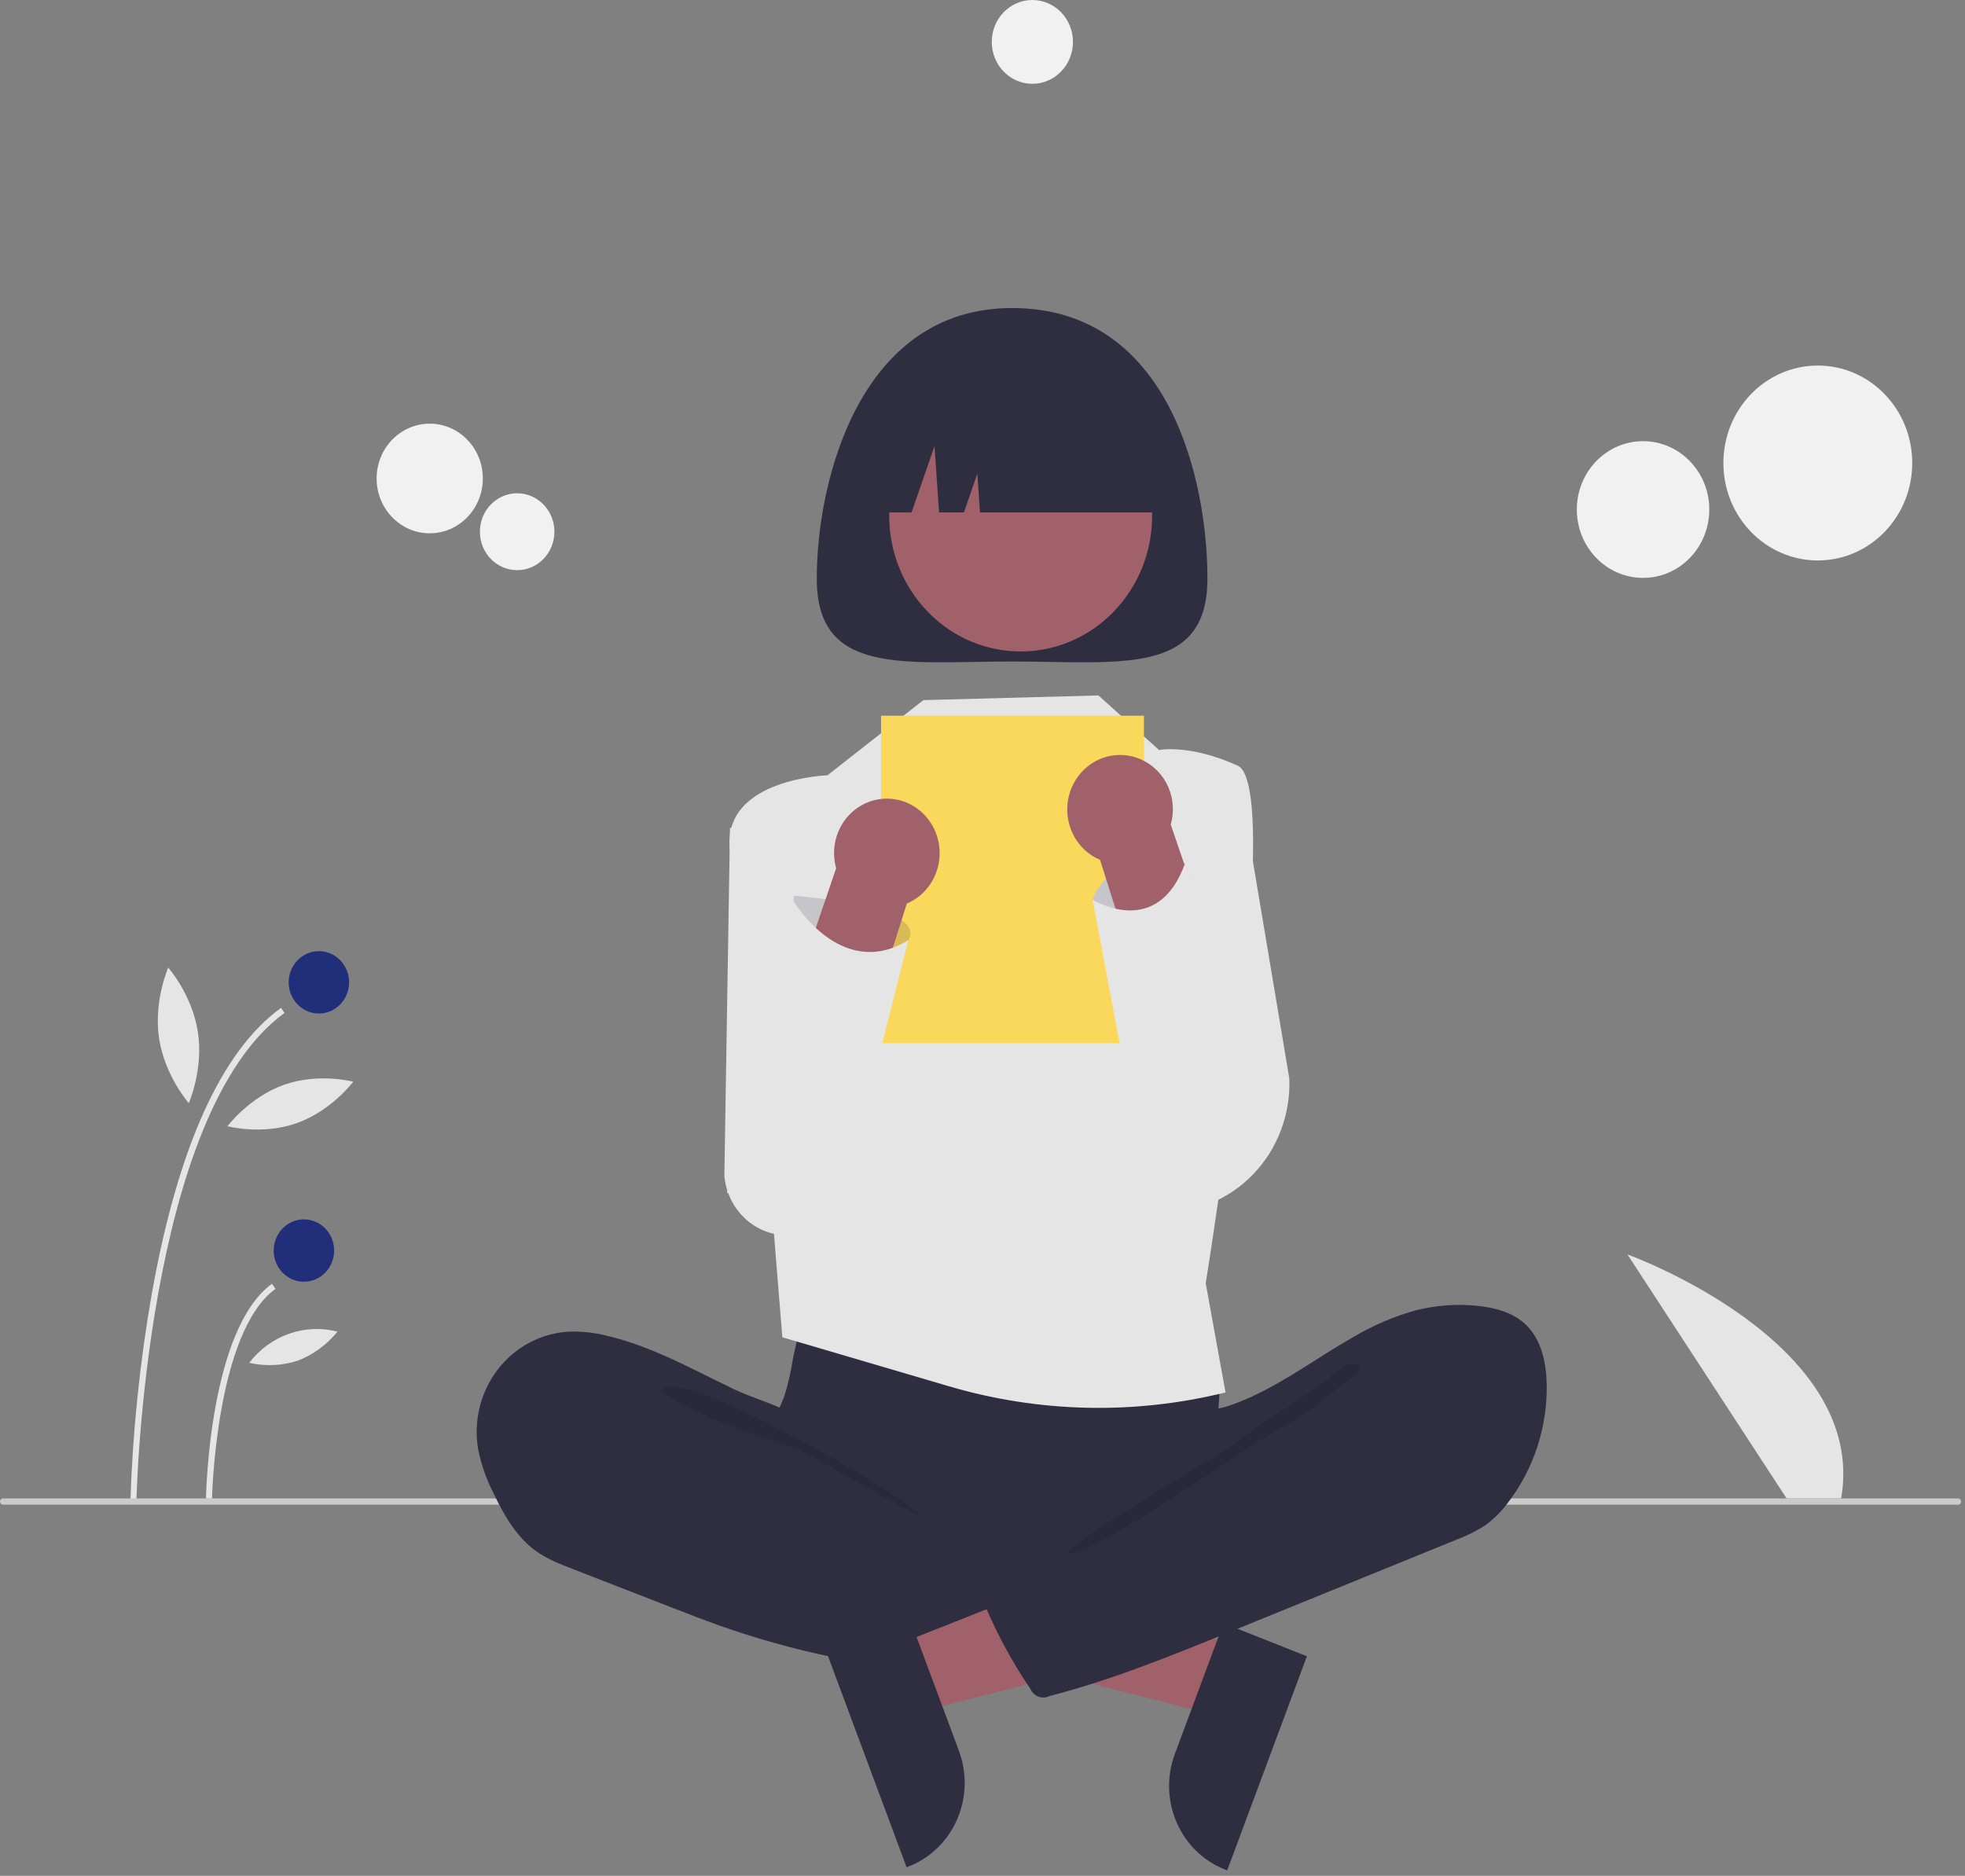 <svg width="243" height="232" viewBox="0 0 243 232" fill="none" xmlns="http://www.w3.org/2000/svg">
<rect x="0" y="0" width="243" height="232" fill="#808080" stroke="none"/>
<g clip-path="url(#clip0_816_382)">
<path d="M220.94 185.322L201.254 155.141C201.254 155.141 231.067 165.883 227.684 185.322H220.94Z" fill="#E5E5E5"/>
<path d="M16.876 185.525L16.129 185.51C16.418 176.933 17.305 168.389 18.782 159.943C22.014 141.862 27.387 129.987 34.754 124.648L35.183 125.28C17.975 137.751 16.885 185.048 16.876 185.525Z" fill="#E5E5E5"/>
<path d="M26.218 185.34L25.471 185.325C25.487 184.471 25.954 164.338 33.633 158.773L34.062 159.405C26.693 164.745 26.222 185.135 26.218 185.34Z" fill="#E5E5E5"/>
<path d="M39.434 125.349C41.498 125.349 43.171 123.622 43.171 121.492C43.171 119.362 41.498 117.635 39.434 117.635C37.37 117.635 35.697 119.362 35.697 121.492C35.697 123.622 37.37 125.349 39.434 125.349Z" fill="#212F7A"/>
<path d="M37.582 158.52C39.646 158.52 41.319 156.794 41.319 154.664C41.319 152.533 39.646 150.807 37.582 150.807C35.519 150.807 33.846 152.533 33.846 154.664C33.846 156.794 35.519 158.52 37.582 158.52Z" fill="#212F7A"/>
<path d="M24.475 127.661C25.178 132.291 23.347 136.432 23.347 136.432C23.347 136.432 20.378 133.067 19.676 128.437C18.974 123.807 20.804 119.666 20.804 119.666C20.804 119.666 23.773 123.031 24.475 127.661Z" fill="#E5E5E5"/>
<path d="M36.693 138.907C32.398 140.427 28.129 139.289 28.129 139.289C28.129 139.289 30.822 135.685 35.117 134.164C39.411 132.644 43.681 133.783 43.681 133.783C43.681 133.783 40.988 137.386 36.693 138.907Z" fill="#E5E5E5"/>
<path d="M36.827 168.281C34.883 168.912 32.813 169.004 30.824 168.549C32.087 166.889 33.788 165.642 35.722 164.957C37.656 164.273 39.741 164.18 41.725 164.69C40.425 166.309 38.736 167.548 36.827 168.281Z" fill="#E5E5E5"/>
<path d="M242.139 186.096H0.374C0.275 186.096 0.18 186.055 0.109 185.983C0.039 185.91 0 185.812 0 185.71C0 185.608 0.039 185.509 0.109 185.437C0.18 185.365 0.275 185.324 0.374 185.324H242.139C242.238 185.324 242.333 185.365 242.403 185.437C242.473 185.509 242.513 185.608 242.513 185.71C242.513 185.812 242.473 185.91 242.403 185.983C242.333 186.055 242.238 186.096 242.139 186.096Z" fill="#CBCBCB"/>
<path d="M153.126 203.876L150.069 212.089L117.924 203.826L122.436 191.705L153.126 203.876Z" fill="#A0616A"/>
<path d="M161.617 204.841L151.76 231.322L151.435 231.193C148.787 230.143 146.651 228.049 145.498 225.374C144.345 222.698 144.268 219.66 145.286 216.926L145.286 216.925L151.306 200.752L161.617 204.841Z" fill="#2F2E41"/>
<path d="M104.281 101.047L90.273 102.401L89.578 145.421C89.764 147.53 90.742 149.479 92.303 150.852C93.865 152.225 95.885 152.912 97.931 152.767L106.812 152.135L104.281 101.047Z" fill="#E5E5E5"/>
<path d="M153.668 98.93L144.083 98.803L143.516 149.92C145.634 149.993 147.744 149.615 149.714 148.809C151.684 148.003 153.472 146.786 154.966 145.236C156.461 143.685 157.63 141.833 158.4 139.795C159.171 137.757 159.526 135.578 159.444 133.392L153.668 98.93Z" fill="#E5E5E5"/>
<path d="M98.05 168.08C97.823 169.563 97.493 171.027 97.064 172.461C96.58 173.865 95.834 175.163 95.391 176.582C93.982 181.102 95.936 186.143 99.057 189.632C101.764 192.646 105.257 194.788 109.117 195.798C111.932 196.529 114.86 196.634 117.762 196.736C125.797 197.017 134.038 197.268 141.652 194.603C144.057 193.74 146.381 192.651 148.593 191.349C149.291 191.005 149.907 190.505 150.394 189.885C150.975 189.032 151.049 187.925 151.044 186.882C151.027 183.367 150.336 179.869 150.5 176.357C150.591 174.412 150.944 172.468 150.77 170.529C150.53 168.327 149.636 166.255 148.211 164.597C146.786 162.939 144.899 161.776 142.809 161.268C140.649 160.789 138.409 161.05 136.21 161.268C130.503 161.834 124.771 162.099 119.037 162.061C113.178 162.022 107.356 161.099 101.526 161.003C99.802 160.974 99.837 161.523 99.288 163.245C98.783 164.83 98.369 166.445 98.05 168.08Z" fill="#2F2E41"/>
<path d="M75.14 165.223C73.565 164.815 71.942 164.636 70.318 164.694C68.612 164.792 66.946 165.263 65.431 166.076C63.915 166.889 62.584 168.026 61.527 169.412C60.47 170.797 59.711 172.399 59.3 174.11C58.89 175.822 58.837 177.604 59.145 179.338C59.538 181.217 60.181 183.03 61.055 184.728C62.334 187.406 63.868 190.079 66.236 191.795C67.62 192.8 69.223 193.426 70.807 194.041L83.276 198.89C85.11 199.603 86.945 200.316 88.797 200.978C98.104 204.298 107.807 206.289 117.636 206.895C120.63 207.079 123.67 207.131 126.59 206.427C127.284 206.26 128.023 206.011 128.424 205.404C128.662 204.977 128.802 204.499 128.834 204.008L129.601 198.463C129.709 197.683 129.813 196.861 129.536 196.126C129.185 195.195 128.304 194.608 127.464 194.11C119.266 189.251 109.695 186.57 102.795 179.9C101.17 178.33 99.811 175.841 97.838 174.774C95.6 173.565 92.964 172.875 90.65 171.76C85.593 169.324 80.621 166.524 75.14 165.223Z" fill="#2F2E41"/>
<path opacity="0.1" d="M87.591 172.698C91.999 174.123 110.606 183.999 113.795 187.447C113.368 187.605 98.863 179.215 98.428 179.081C94.471 177.855 90.493 176.621 86.736 174.828C85.98 174.467 81.826 172.771 82.014 171.787C82.226 170.676 86.809 172.445 87.591 172.698Z" fill="black"/>
<path d="M114.188 86.588L102.321 95.888C102.321 95.888 89.8 96.292 90.223 104.554C90.647 112.815 95.658 151.931 95.658 151.931L96.745 165.389L117.369 171.455C128.512 174.732 140.286 174.993 151.555 172.211L149.104 158.709C149.104 158.709 159.028 97.388 153.05 94.688C147.071 91.988 143.334 92.759 143.334 92.759L135.84 86.01L114.188 86.588Z" fill="#E5E5E5"/>
<path d="M149.316 71.567C149.316 83.64 138.501 81.814 125.16 81.814C111.819 81.814 101.004 83.64 101.004 71.567C101.004 59.495 106.287 38.096 125.16 38.096C144.684 38.096 149.316 59.495 149.316 71.567Z" fill="#2F2E41"/>
<path d="M137.714 75.656C144.062 69.104 144.062 58.481 137.714 51.929C131.366 45.377 121.074 45.377 114.726 51.929C108.378 58.481 108.378 69.104 114.726 75.656C121.074 82.209 131.366 82.209 137.714 75.656Z" fill="#A0616A"/>
<path d="M106.299 63.37H112.728L115.564 55.173L116.131 63.37H119.204L120.859 58.588L121.19 63.37H144.022C144.022 58.66 142.209 54.142 138.982 50.811C135.755 47.481 131.379 45.609 126.815 45.609H123.506C118.942 45.609 114.566 47.481 111.339 50.811C108.112 54.142 106.299 58.66 106.299 63.37Z" fill="#2F2E41"/>
<path d="M141.464 88.516H108.955V129.013H141.464V88.516Z" fill="#FAD85B"/>
<path d="M110.748 203.49L113.805 211.702L145.95 203.439L141.438 191.318L110.748 203.49Z" fill="#A0616A"/>
<path d="M112.566 200.365L118.587 216.539L118.587 216.539C119.604 219.273 119.528 222.312 118.375 224.987C117.222 227.663 115.086 229.756 112.438 230.806L112.113 230.935L102.256 204.454L112.566 200.365Z" fill="#2F2E41"/>
<path d="M175.003 162.08C177.585 161.412 180.262 161.223 182.909 161.523C185.022 161.763 187.2 162.37 188.743 163.88C190.621 165.718 191.224 168.56 191.275 171.231C191.357 176.55 189.648 181.734 186.439 185.897C185.655 186.95 184.723 187.876 183.674 188.645C182.542 189.375 181.336 189.975 180.077 190.434L152.153 201.802C144.807 204.793 137.435 207.792 129.773 209.764C129.356 209.971 128.876 209.999 128.44 209.842C128.003 209.685 127.645 209.355 127.443 208.925C127.437 208.912 127.431 208.899 127.425 208.885C124.979 205.278 122.926 201.403 121.305 197.33C121.229 197.233 121.176 197.119 121.151 196.996C121.126 196.874 121.13 196.747 121.163 196.627C121.195 196.506 121.256 196.396 121.339 196.304C121.422 196.213 121.524 196.144 121.639 196.102L141.389 184.389C142.804 183.55 144.235 182.699 145.409 181.53C146.263 180.677 146.962 179.672 147.473 178.565C147.883 177.682 147.921 175.599 148.444 174.947C148.956 174.308 150.707 174.257 151.516 174.006C152.657 173.645 153.774 173.209 154.861 172.701C159.279 170.661 163.213 167.697 167.449 165.308C169.824 163.906 172.362 162.822 175.003 162.08Z" fill="#2F2E41"/>
<path opacity="0.1" d="M163.805 170.826C160.412 173.457 156.018 175.875 152.655 178.574C151.508 179.496 132.374 190.599 132.104 192.073C135.241 192.619 155.227 178.188 158.087 176.747C160.946 175.307 163.481 173.277 165.993 171.261C166.633 170.747 169.346 169.203 167.509 168.629C166.473 168.306 164.57 170.3 163.805 170.826Z" fill="black"/>
<path d="M224.798 69.315C231.246 69.315 236.474 63.919 236.474 57.263C236.474 50.607 231.246 45.211 224.798 45.211C218.349 45.211 213.121 50.607 213.121 57.263C213.121 63.919 218.349 69.315 224.798 69.315Z" fill="#F1F1F1"/>
<path d="M203.187 71.471C207.711 71.471 211.378 67.686 211.378 63.017C211.378 58.348 207.711 54.562 203.187 54.562C198.663 54.562 194.996 58.348 194.996 63.017C194.996 67.686 198.663 71.471 203.187 71.471Z" fill="#F1F1F1"/>
<path d="M53.142 65.956C56.769 65.956 59.709 62.921 59.709 59.177C59.709 55.433 56.769 52.398 53.142 52.398C49.515 52.398 46.574 55.433 46.574 59.177C46.574 62.921 49.515 65.956 53.142 65.956Z" fill="#F1F1F1"/>
<path d="M63.953 70.516C66.497 70.516 68.56 68.388 68.56 65.761C68.56 63.135 66.497 61.006 63.953 61.006C61.408 61.006 59.346 63.135 59.346 65.761C59.346 68.388 61.408 70.516 63.953 70.516Z" fill="#F1F1F1"/>
<path d="M127.667 10.364C130.44 10.364 132.687 8.044 132.687 5.182C132.687 2.32 130.44 0 127.667 0C124.894 0 122.646 2.32 122.646 5.182C122.646 8.044 124.894 10.364 127.667 10.364Z" fill="#F1F1F1"/>
<path opacity="0.17" d="M97.748 114.359L98.197 110.783C98.197 110.783 114.937 112.045 112.321 116.287C109.706 120.53 103.353 120.915 103.353 120.915L97.748 114.359Z" fill="#2F2E41"/>
<path d="M110.381 98.812C111.34 98.921 112.264 99.248 113.086 99.769C113.908 100.29 114.608 100.992 115.136 101.826C115.617 102.586 115.945 103.439 116.098 104.333C116.252 105.228 116.229 106.145 116.031 107.029C115.832 107.914 115.463 108.749 114.944 109.482C114.425 110.216 113.769 110.834 113.013 111.299C112.736 111.468 112.446 111.615 112.147 111.738L101.858 144.224C101.56 144.865 101.142 145.439 100.628 145.912C100.114 146.386 99.515 146.75 98.864 146.984C98.214 147.218 97.525 147.317 96.837 147.275C96.15 147.233 95.477 147.051 94.857 146.74C94.238 146.429 93.684 145.994 93.228 145.461C92.772 144.928 92.422 144.308 92.199 143.635C91.976 142.962 91.884 142.251 91.929 141.541C91.973 140.831 92.153 140.138 92.458 139.5L103.401 107.375C103.102 106.313 103.063 105.19 103.285 104.108C103.507 103.025 103.985 102.016 104.675 101.169C105.365 100.323 106.247 99.665 107.242 99.253C108.238 98.842 109.316 98.691 110.381 98.812Z" fill="#A0616A"/>
<path d="M97.903 111.086C97.903 111.086 103.799 121.483 112.323 116.285L104.062 148.914H97.102L89.902 147.526L91.918 134.045L97.903 111.086Z" fill="#E5E5E5"/>
<path d="M140.001 118.193L135.117 111.272C135.117 111.272 137.465 104.093 146.567 106.718C146.567 106.718 152.359 120.1 140.001 118.193Z" fill="#E5E5E5"/>
<path opacity="0.17" d="M140.001 118.193L135.117 111.272C135.117 111.272 137.465 104.093 146.567 106.718C146.567 106.718 152.359 120.1 140.001 118.193Z" fill="#2F2E41"/>
<path d="M141.293 94.012C142.702 94.688 143.829 95.864 144.469 97.325C145.109 98.786 145.219 100.436 144.78 101.975L155.723 134.1C156.028 134.737 156.208 135.431 156.252 136.141C156.297 136.85 156.205 137.562 155.982 138.235C155.759 138.907 155.409 139.528 154.953 140.061C154.497 140.594 153.943 141.028 153.324 141.34C152.704 141.651 152.032 141.833 151.344 141.875C150.656 141.916 149.967 141.818 149.317 141.584C148.666 141.35 148.067 140.986 147.553 140.512C147.039 140.038 146.621 139.464 146.323 138.823L136.034 106.338C135.735 106.214 135.445 106.068 135.168 105.899C134.412 105.433 133.756 104.816 133.237 104.082C132.718 103.348 132.349 102.514 132.15 101.629C131.952 100.744 131.929 99.827 132.083 98.933C132.236 98.038 132.564 97.185 133.045 96.425C133.573 95.592 134.273 94.889 135.095 94.368C135.917 93.847 136.841 93.52 137.8 93.412C138.995 93.272 140.205 93.48 141.293 94.012Z" fill="#A0616A"/>
<path d="M135.117 111.272C135.117 111.272 143.176 116.319 146.567 106.719L157.922 137.579L154.548 143.67L154.06 143.712C152.047 143.885 150.024 143.552 148.163 142.74C146.303 141.928 144.661 140.662 143.379 139.051C140.764 135.764 138.985 131.857 138.2 127.683L135.117 111.272Z" fill="#E5E5E5"/>
</g>
<defs>
<clipPath id="clip0_816_382">
<rect width="242.513" height="231.32" fill="white"/>
</clipPath>
</defs>
</svg>
